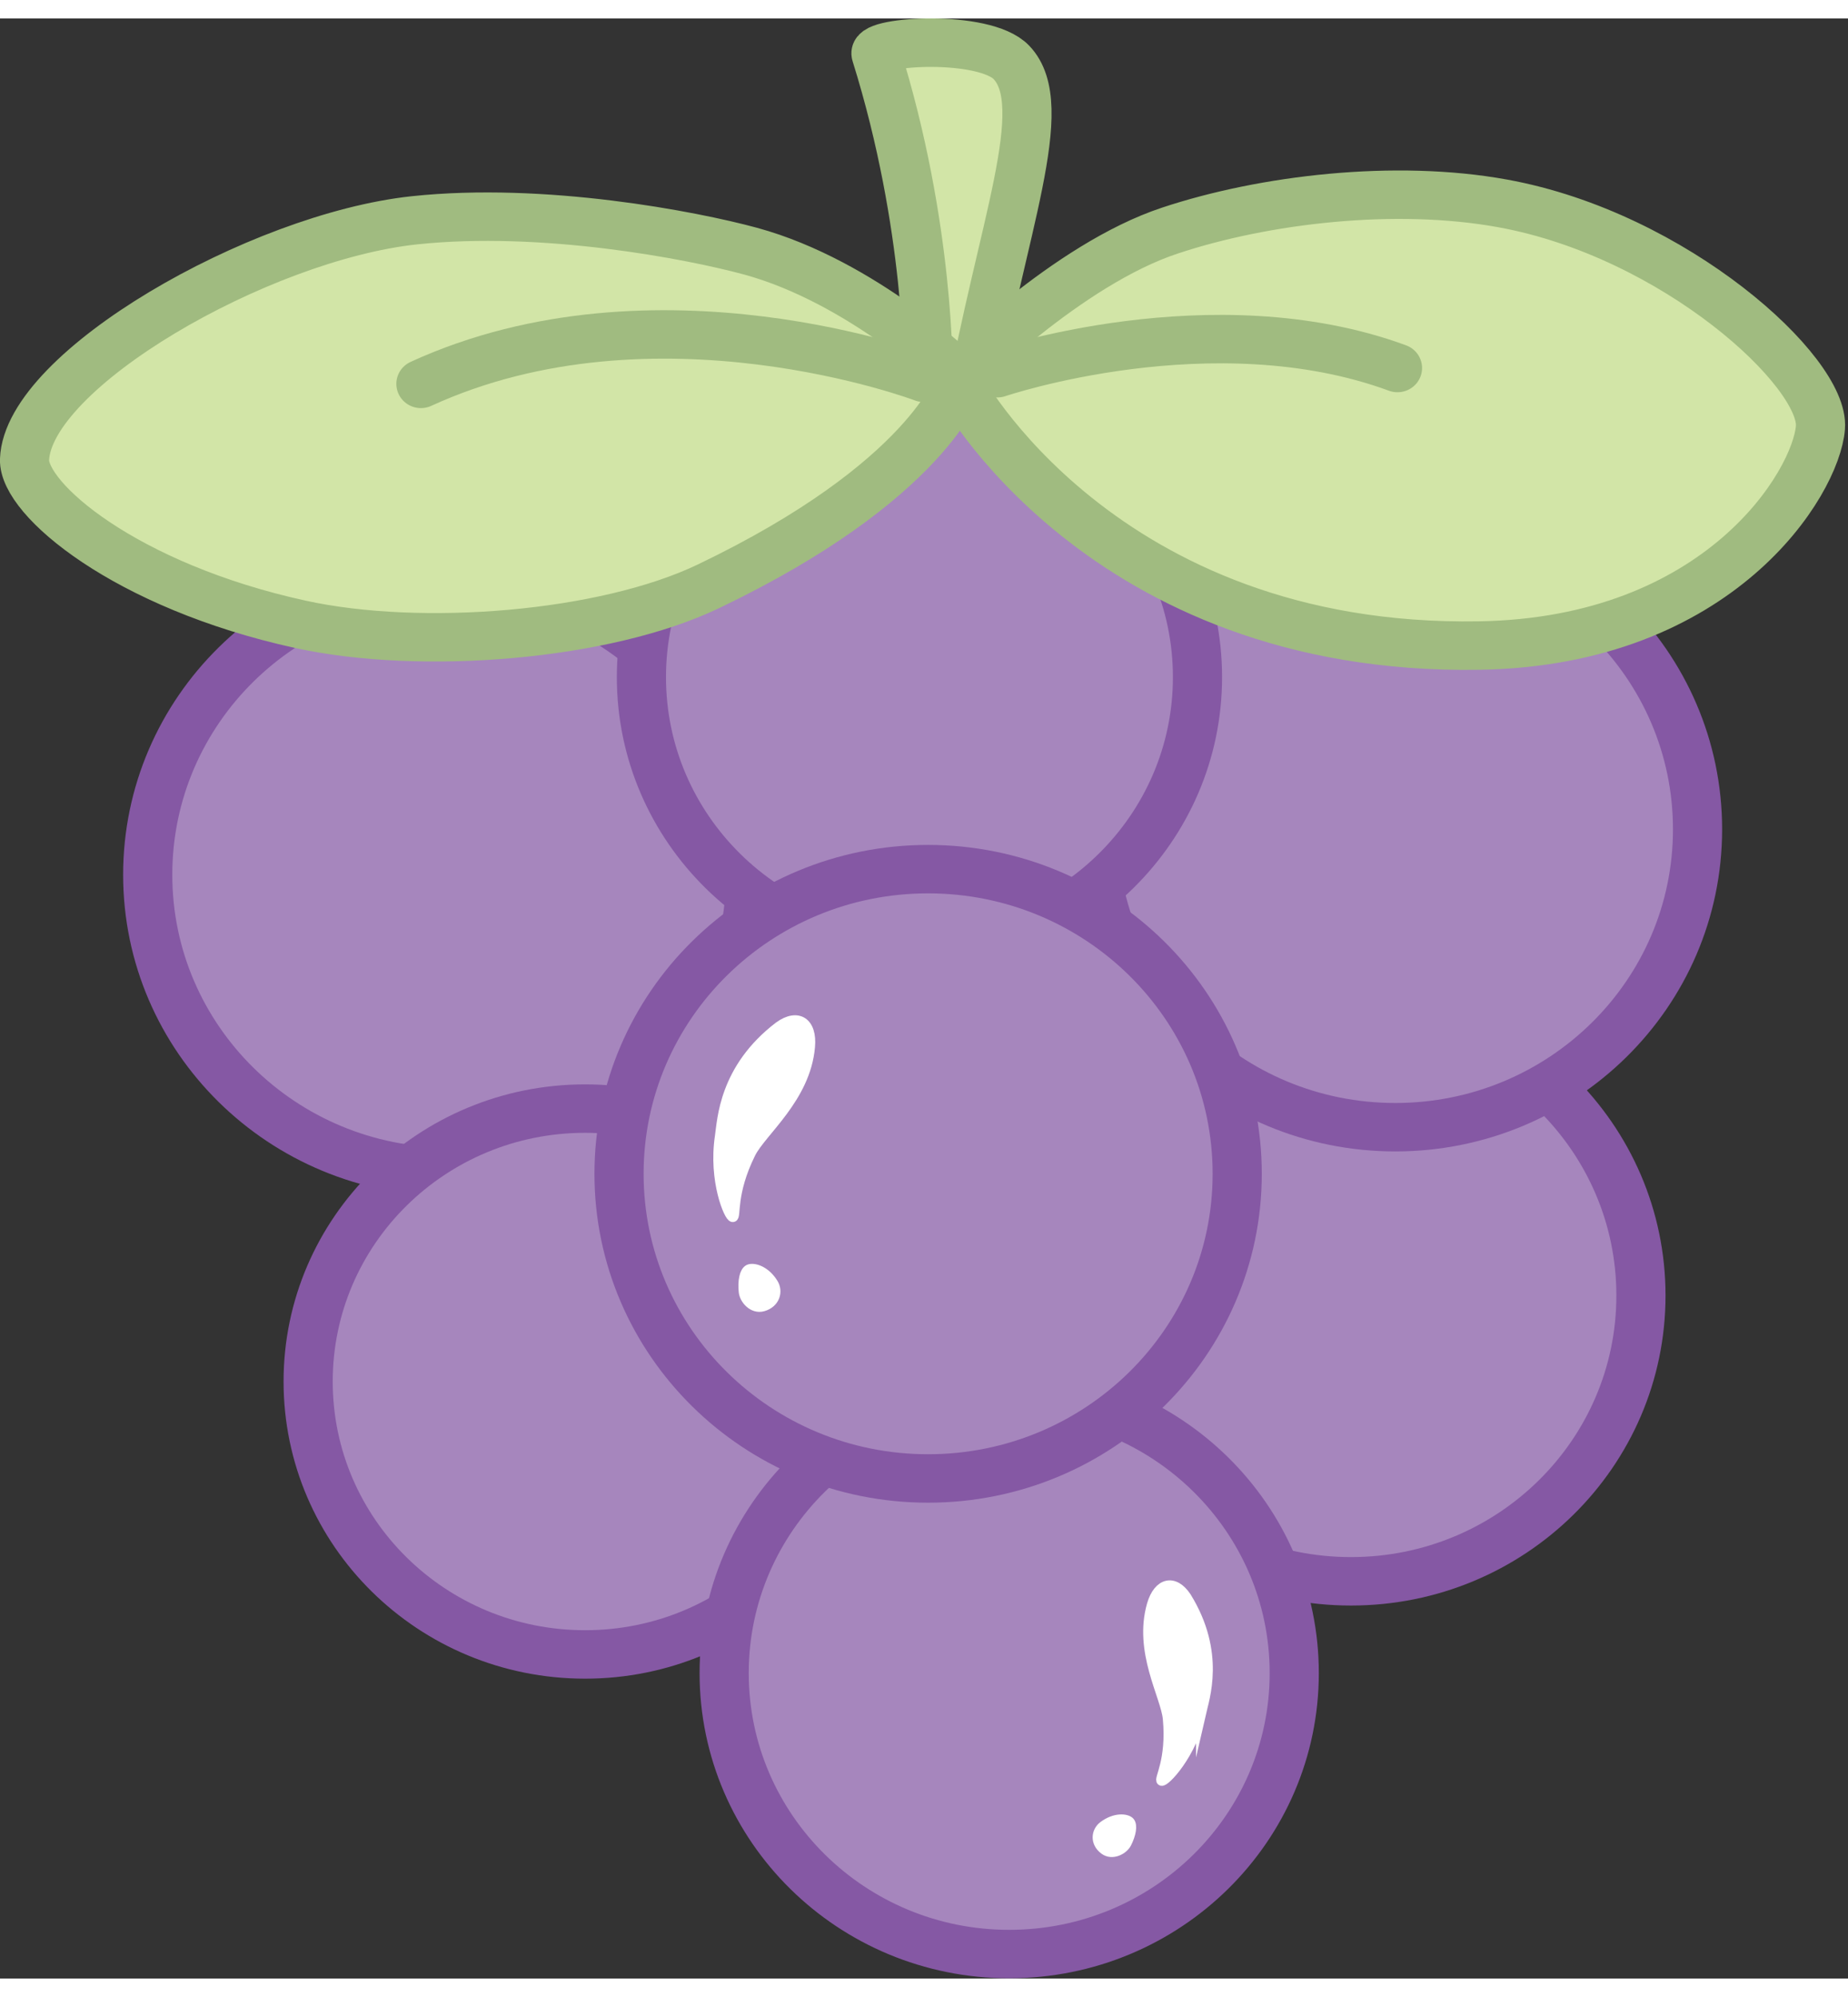<?xml version="1.0" encoding="UTF-8"?>
<svg xmlns="http://www.w3.org/2000/svg" xmlns:xlink="http://www.w3.org/1999/xlink" width="50px" height="54px" viewBox="0 0 50 53" version="1.1">
<rect x="0" y="0" width="50" height="53" fill="#333333" stroke="none"/>
<g id="surface1">
<path style="fill-rule:nonzero;fill:rgb(82.353%,89.804%,65.49%);fill-opacity:1;stroke-width:5;stroke-linecap:butt;stroke-linejoin:miter;stroke:rgb(62.745%,73.333%,50.196%);stroke-opacity:1;stroke-miterlimit:10;" d="M 94.397 36.758 C 94.397 36.758 94.617 21.513 89.109 3.662 C 88.698 2.337 100.095 1.593 102.871 4.526 C 107.116 9.022 101.873 21.647 98.612 40.168 L 94.911 39.736 Z M 94.397 36.758 " transform="matrix(0.266,0,0,0.262,0,0)"/>
<path style="fill-rule:nonzero;fill:rgb(65.098%,52.549%,74.118%);fill-opacity:1;stroke-width:5;stroke-linecap:round;stroke-linejoin:miter;stroke:rgb(52.157%,34.51%,64.314%);stroke-opacity:1;stroke-miterlimit:10;" d="M 76.346 88.375 C 76.346 71.432 62.613 57.706 45.678 57.706 C 28.743 57.706 15.025 71.432 15.025 88.375 C 15.025 105.303 28.743 119.029 45.678 119.029 C 62.613 119.029 76.346 105.303 76.346 88.375 Z M 76.346 88.375 " transform="matrix(0.266,0,0,0.262,0,0)"/>
<path style="fill-rule:nonzero;fill:rgb(65.098%,52.549%,74.118%);fill-opacity:1;stroke-width:5;stroke-linecap:round;stroke-linejoin:miter;stroke:rgb(52.157%,34.51%,64.314%);stroke-opacity:1;stroke-miterlimit:10;" d="M 166.909 131.803 C 166.909 115.501 153.705 102.295 137.416 102.295 C 121.113 102.295 107.909 115.501 107.909 131.803 C 107.909 148.091 121.113 161.296 137.416 161.296 C 153.705 161.296 166.909 148.091 166.909 131.803 Z M 166.909 131.803 " transform="matrix(0.266,0,0,0.262,0,0)"/>
<path style="fill-rule:nonzero;fill:rgb(65.098%,52.549%,74.118%);fill-opacity:1;stroke-width:5;stroke-linecap:round;stroke-linejoin:miter;stroke:rgb(52.157%,34.51%,64.314%);stroke-opacity:1;stroke-miterlimit:10;" d="M 172.666 83.685 C 172.666 66.698 158.904 52.927 141.925 52.927 C 124.932 52.927 111.17 66.698 111.17 83.685 C 111.17 100.658 124.932 114.429 141.925 114.429 C 158.904 114.429 172.666 100.658 172.666 83.685 Z M 172.666 83.685 " transform="matrix(0.266,0,0,0.262,0,0)"/>
<path style="fill-rule:nonzero;fill:rgb(65.098%,52.549%,74.118%);fill-opacity:1;stroke-width:5;stroke-linecap:round;stroke-linejoin:miter;stroke:rgb(52.157%,34.51%,64.314%);stroke-opacity:1;stroke-miterlimit:10;" d="M 87.684 140.676 C 87.684 125.119 75.068 112.508 59.514 112.508 C 43.945 112.508 31.343 125.119 31.343 140.676 C 31.343 156.234 43.945 168.844 59.514 168.844 C 75.068 168.844 87.684 156.234 87.684 140.676 Z M 87.684 140.676 " transform="matrix(0.266,0,0,0.262,0,0)"/>
<path style="fill-rule:nonzero;fill:rgb(65.098%,52.549%,74.118%);fill-opacity:1;stroke-width:5;stroke-linecap:round;stroke-linejoin:miter;stroke:rgb(52.157%,34.51%,64.314%);stroke-opacity:1;stroke-miterlimit:10;" d="M 131.644 170.765 C 131.644 154.76 118.66 141.778 102.651 141.778 C 86.642 141.778 73.658 154.76 73.658 170.765 C 73.658 186.784 86.642 199.767 102.651 199.767 C 118.66 199.767 131.644 186.784 131.644 170.765 Z M 131.644 170.765 " transform="matrix(0.266,0,0,0.262,0,0)"/>
<path style="fill-rule:nonzero;fill:rgb(65.098%,52.549%,74.118%);fill-opacity:1;stroke-width:5;stroke-linecap:round;stroke-linejoin:miter;stroke:rgb(52.157%,34.51%,64.314%);stroke-opacity:1;stroke-miterlimit:10;" d="M 121.803 67.978 C 121.803 52.361 109.143 39.706 93.515 39.706 C 77.903 39.706 65.242 52.361 65.242 67.978 C 65.242 83.596 77.903 96.266 93.515 96.266 C 109.143 96.266 121.803 83.596 121.803 67.978 Z M 121.803 67.978 " transform="matrix(0.266,0,0,0.262,0,0)"/>
<path style="fill-rule:nonzero;fill:rgb(65.098%,52.549%,74.118%);fill-opacity:1;stroke-width:5;stroke-linecap:round;stroke-linejoin:miter;stroke:rgb(52.157%,34.51%,64.314%);stroke-opacity:1;stroke-miterlimit:10;" d="M 125.843 119.238 C 125.843 101.878 111.757 87.794 94.397 87.794 C 77.036 87.794 62.965 101.878 62.965 119.238 C 62.965 136.597 77.036 150.681 94.397 150.681 C 111.757 150.681 125.843 136.597 125.843 119.238 Z M 125.843 119.238 " transform="matrix(0.266,0,0,0.262,0,0)"/>
<path style="fill-rule:nonzero;fill:rgb(82.353%,89.804%,65.49%);fill-opacity:1;stroke-width:5;stroke-linecap:butt;stroke-linejoin:miter;stroke:rgb(62.745%,73.333%,50.196%);stroke-opacity:1;stroke-miterlimit:10;" d="M 76.346 24.014 C 70.294 22.347 55.24 19.414 42.153 20.828 C 26.276 22.555 2.835 36.282 2.497 45.513 C 2.35 49.592 12.734 58.569 30.565 62.529 C 42.829 65.254 61.482 63.75 72.072 58.599 C 94.397 47.746 97.51 37.696 97.51 37.696 C 97.305 37.488 111.889 65.373 150.459 64.718 C 174.943 64.316 184.725 47.924 185.165 42.222 C 185.621 36.505 170.375 22.317 152.853 19.086 C 141.925 17.062 128.604 18.655 119.013 21.885 C 108.526 25.399 97.51 36.744 97.51 36.744 C 97.51 36.744 87.787 27.185 76.346 24.014 Z M 76.346 24.014 " transform="matrix(0.266,0,0,0.262,0,0)"/>
<path style="fill:none;stroke-width:5;stroke-linecap:round;stroke-linejoin:miter;stroke:rgb(62.745%,73.333%,50.196%);stroke-opacity:1;stroke-miterlimit:10;" d="M 93.956 37.086 C 93.956 37.086 66.681 26.605 42.814 37.711 " transform="matrix(0.266,0,0,0.262,0,0)"/>
<path style="fill:none;stroke-width:5;stroke-linecap:round;stroke-linejoin:miter;stroke:rgb(62.745%,73.333%,50.196%);stroke-opacity:1;stroke-miterlimit:10;" d="M 101.461 36.61 C 101.461 36.61 123.36 29.061 142.146 36.074 " transform="matrix(0.266,0,0,0.262,0,0)"/>
<path style="fill-rule:nonzero;fill:rgb(100%,100%,100%);fill-opacity:1;stroke-width:1;stroke-linecap:round;stroke-linejoin:miter;stroke:rgb(100%,100%,100%);stroke-opacity:1;stroke-miterlimit:10;" d="M 73.217 115.367 C 73.467 113.685 73.614 108.37 79.239 104.022 C 81.163 102.608 82.632 103.605 82.397 106.136 C 81.942 111.436 77.447 114.89 76.346 117.153 C 74.333 121.277 74.906 123.689 74.539 123.719 C 74.172 123.749 72.542 119.967 73.217 115.367 Z M 73.217 115.367 " transform="matrix(0.266,0,0,0.262,0,0)"/>
<path style="fill-rule:nonzero;fill:rgb(100%,100%,100%);fill-opacity:1;stroke-width:1;stroke-linecap:round;stroke-linejoin:miter;stroke:rgb(100%,100%,100%);stroke-opacity:1;stroke-miterlimit:10;" d="M 78.637 130.523 C 79.166 131.371 78.843 132.577 77.609 132.935 C 76.581 133.232 75.714 132.205 75.641 131.416 C 75.523 130.329 75.714 129.317 76.169 129.094 C 76.625 128.885 77.814 129.183 78.637 130.523 Z M 78.637 130.523 " transform="matrix(0.266,0,0,0.262,0,0)"/>
<path style="fill-rule:nonzero;fill:rgb(100%,100%,100%);fill-opacity:1;stroke-width:1;stroke-linecap:round;stroke-linejoin:miter;stroke:rgb(100%,100%,100%);stroke-opacity:1;stroke-miterlimit:10;" d="M 122.156 174.978 C 122.508 173.415 124.183 168.666 120.672 162.904 C 119.439 161.013 117.823 161.401 117.162 163.693 C 115.782 168.547 118.558 173.117 118.778 175.485 C 119.174 179.817 117.838 181.737 118.146 181.901 C 118.455 182.065 121.187 179.266 122.156 174.963 Z M 122.156 174.978 " transform="matrix(0.266,0,0,0.262,0,0)"/>
<path style="fill-rule:nonzero;fill:rgb(100%,100%,100%);fill-opacity:1;stroke-width:1;stroke-linecap:round;stroke-linejoin:miter;stroke:rgb(100%,100%,100%);stroke-opacity:1;stroke-miterlimit:10;" d="M 112.227 186.546 C 111.493 187.112 111.361 188.273 112.33 189.003 C 113.138 189.613 114.254 189.003 114.592 188.333 C 115.047 187.425 115.223 186.472 114.9 186.115 C 114.577 185.772 113.417 185.638 112.227 186.546 Z M 112.227 186.546 " transform="matrix(0.266,0,0,0.262,0,0)"/>
</g>
</svg>
